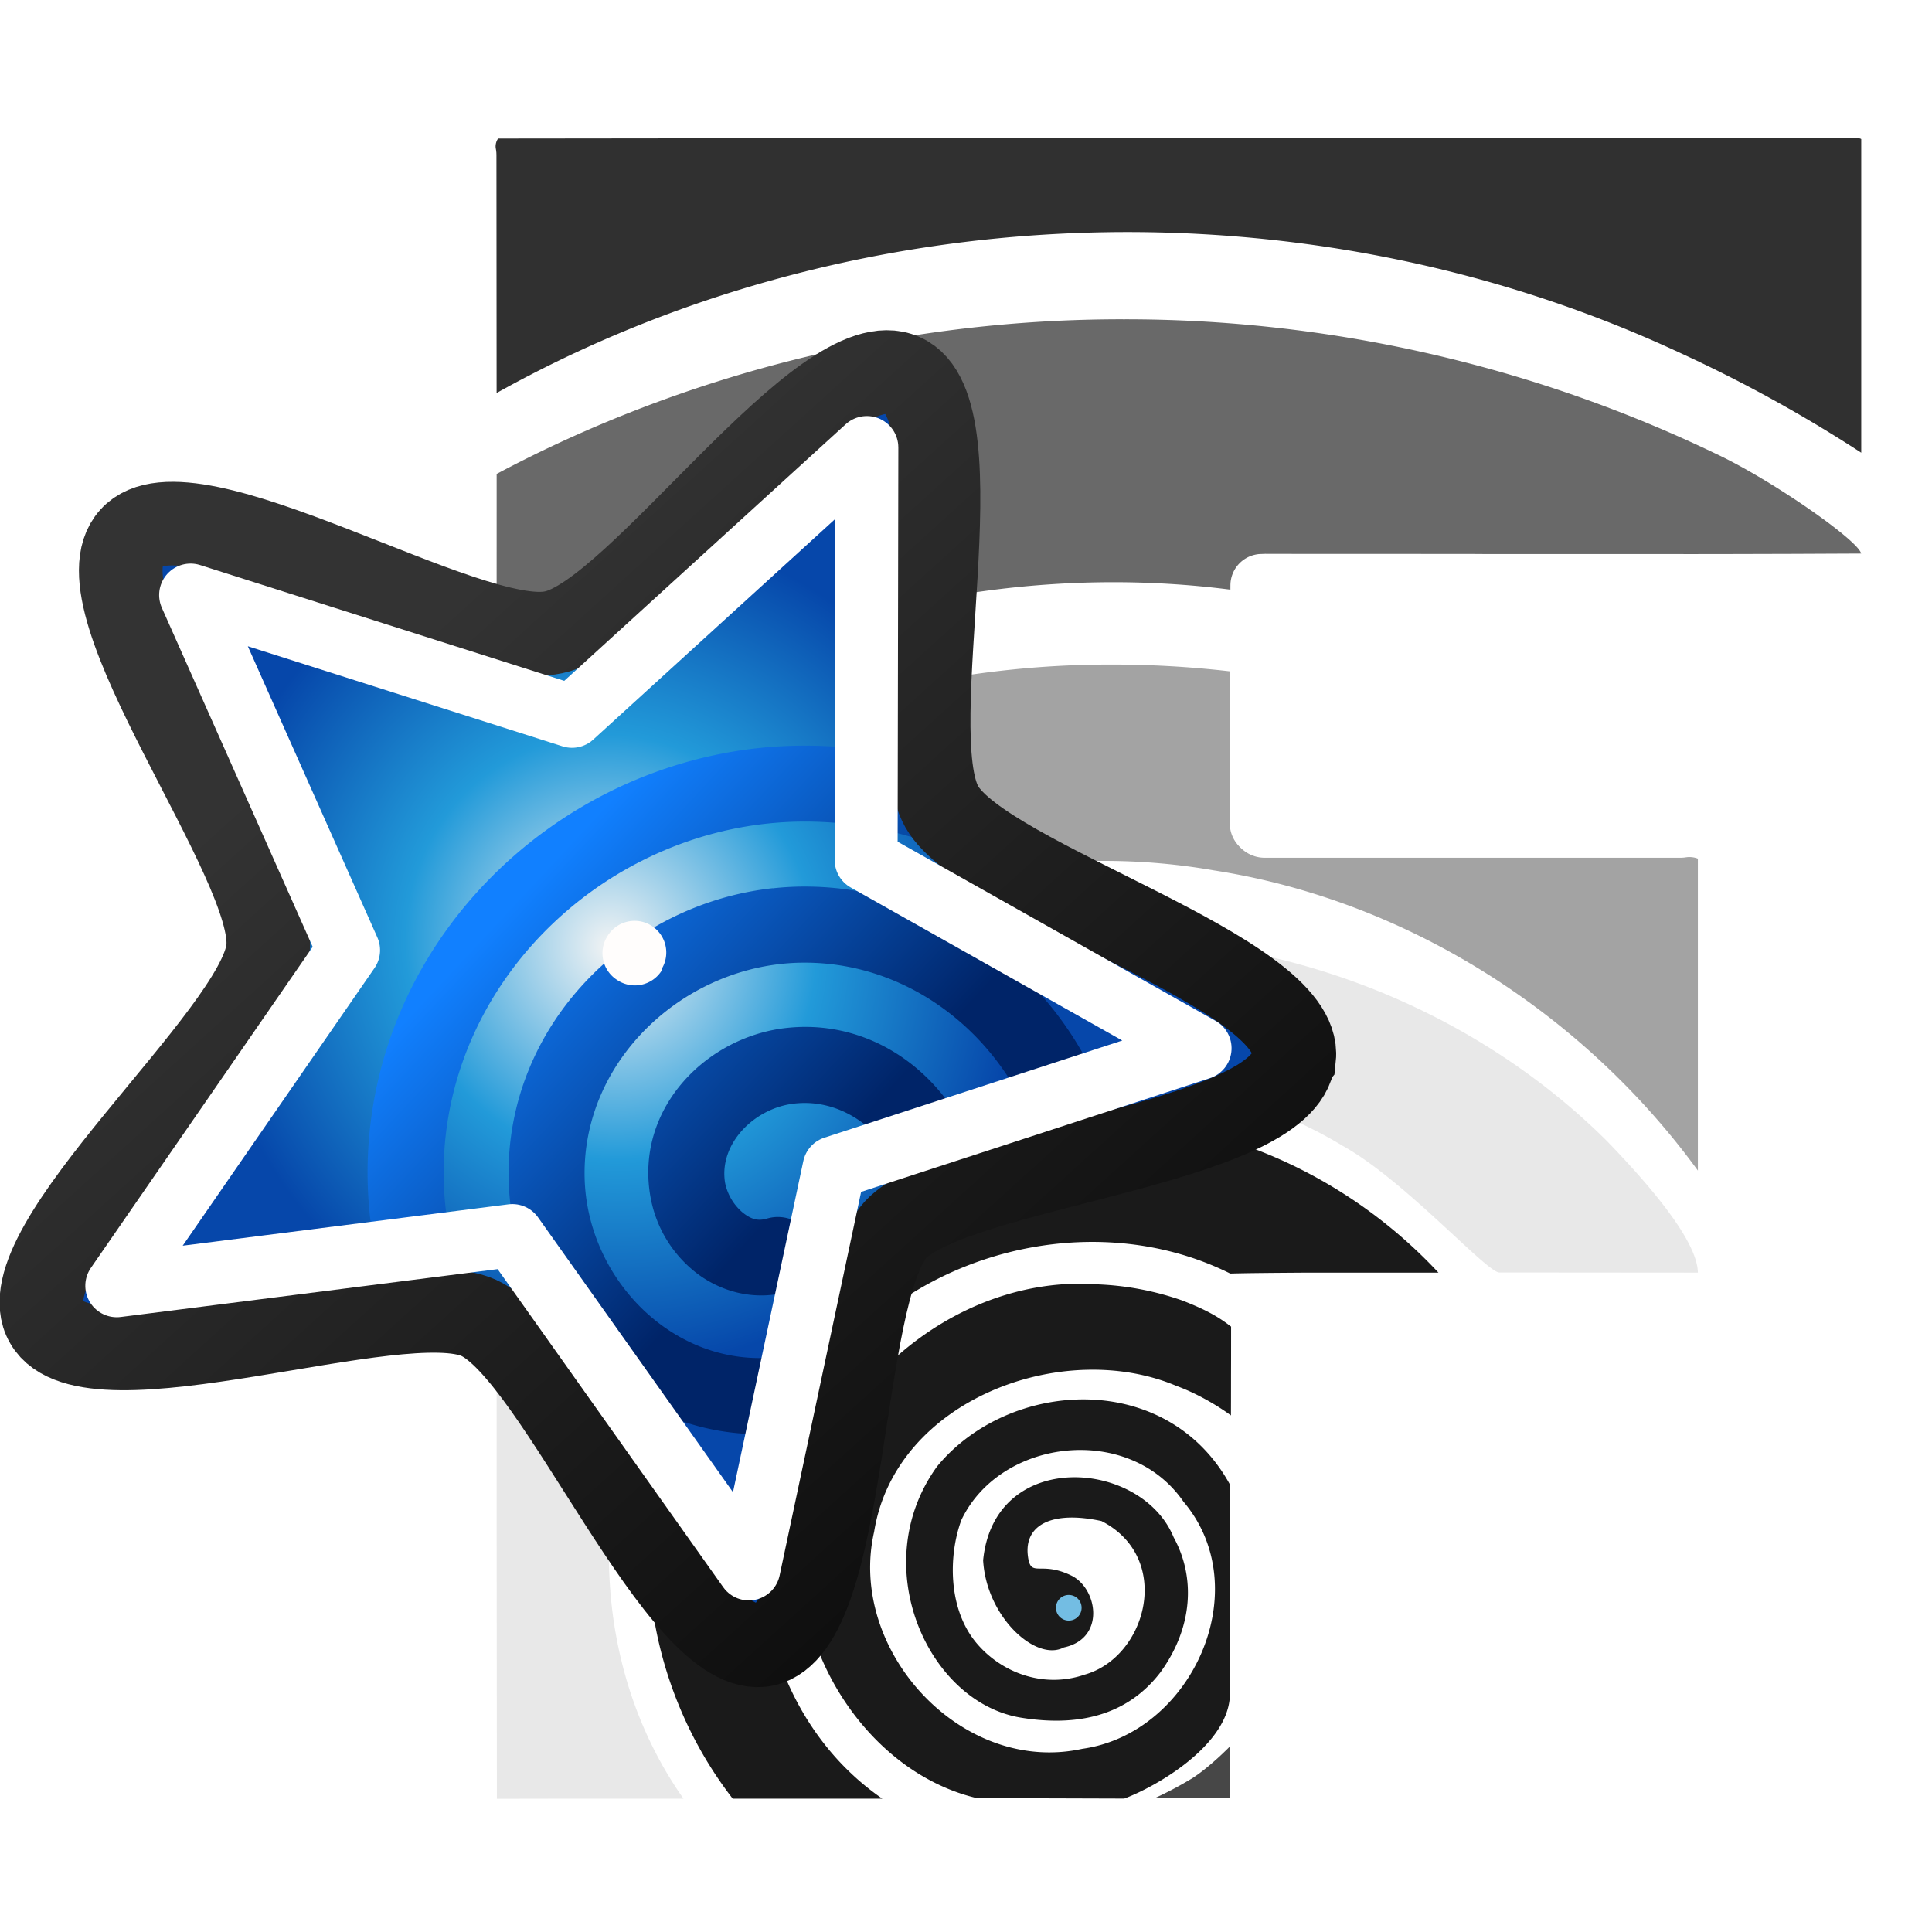<svg xmlns="http://www.w3.org/2000/svg" xmlns:xlink="http://www.w3.org/1999/xlink" viewBox="0 0 48 48"><defs><linearGradient id="a"><stop offset=".003" stop-color="#002468"/><stop offset="1" stop-color="#1180ff"/></linearGradient><linearGradient id="b"><stop offset="0" stop-color="#333"/><stop offset="1" stop-color="#0d0d0d"/></linearGradient><linearGradient id="c"><stop offset="0" stop-color="#f4f4f4"/><stop offset=".312" stop-color="#229ad9"/><stop offset=".616" stop-color="#0647aa"/></linearGradient><linearGradient xlink:href="#a" id="e" x1="-30.491" x2="-24.766" y1="-.025" y2="7.276" gradientTransform="matrix(-.407 .027 -.027 -.407 2.187 38.665)" gradientUnits="userSpaceOnUse"/><linearGradient xlink:href="#b" id="f" x1="3.443" x2="14.19" y1="8.025" y2="10.383" gradientTransform="matrix(.7 .598 -.6 .703 12.701 25.568)" gradientUnits="userSpaceOnUse"/><radialGradient xlink:href="#c" id="d" cx="7.18" cy="8.2" r="6.59" fx="7.18" fy="8.2" gradientTransform="matrix(.297 .929 -.888 .287 17.969 26.605)" gradientUnits="userSpaceOnUse"/><filter id="g" width="1.832" height="1.832" x="-.416" y="-.416" color-interpolation-filters="sRGB"><feGaussianBlur stdDeviation=".13"/></filter></defs><g paint-order="stroke fill markers"><path fill="#1a1a1a" d="M103.397 144.217s-1.556 1.6-2.987 2.53a28.964 28.964 0 0 1-3.073 1.632l6.091-.012z" color="#000" enable-background="accumulate" font-family="Gill Sans Ultra Bold" font-size="44.675" font-weight="400" letter-spacing="0" opacity=".8" overflow="visible" style="line-height:1.25;-inkscape-font-specification:&quot;Gill Sans Ultra Bold, Normal&quot;;font-variant-ligatures:normal;font-variant-position:normal;font-variant-caps:normal;font-variant-numeric:normal;font-variant-alternates:normal;font-variant-east-asian:normal;font-feature-settings:normal;font-variation-settings:normal;text-indent:0;text-align:start;text-decoration-line:none;text-decoration-style:solid;text-decoration-color:#000;text-transform:none;text-orientation:mixed;white-space:normal;shape-padding:0;shape-margin:0;inline-size:0;isolation:auto;mix-blend-mode:normal;solid-color:#000;solid-opacity:1" transform="translate(-1.394 -1.172) scale(.309)" word-spacing="0"/><path fill="#1a1a1a" d="M90.132 107.044c-12.556.77-23.523 13.297-20.822 26.023 1.356 6.976 6.715 13.64 13.742 15.3l11.854.037c2.61-.975 8.188-4.207 8.485-8.12v-17.149c-5.102-9.26-17.756-8.454-23.53-1.44-5.728 7.905-.774 18.977 6.734 20.203 5.188.847 8.842-.547 11.212-3.636 2.612-3.589 2.85-7.632 1.07-10.866-2.592-6.31-14.43-7.163-15.318 1.85.258 4.547 4.24 8.194 6.493 7.006 3.376-.717 2.717-4.761.581-5.788-2.522-1.214-3.247.258-3.475-1.565-.309-2.469 1.878-3.679 5.918-2.808 5.761 2.946 3.678 10.932-1.36 12.35-3.268 1.122-6.674-.128-8.702-2.554-2.338-2.798-2.22-7.149-1.2-9.888 3.137-6.57 13.494-7.794 17.854-1.466 5.942 7.02.693 18.633-8.132 19.87-9.726 2.132-18.91-7.943-16.74-17.452 1.697-10.59 15.14-15.59 24.29-11.731 1.928.704 3.662 1.829 4.398 2.38 0 0 .008-1.756.006-3.209.006-1.53.012-3.927.012-3.927-.98-.762-1.958-1.338-3.92-2.102a23.296 23.296 0 0 0-6.92-1.305 19.775 19.775 0 0 0-2.53-.013z" color="#000" enable-background="accumulate" font-family="Gill Sans Ultra Bold" font-size="44.675" font-weight="400" letter-spacing="0" overflow="visible" style="line-height:1.25;-inkscape-font-specification:&quot;Gill Sans Ultra Bold, Normal&quot;;font-variant-ligatures:normal;font-variant-position:normal;font-variant-caps:normal;font-variant-numeric:normal;font-variant-alternates:normal;font-variant-east-asian:normal;font-feature-settings:normal;font-variation-settings:normal;text-indent:0;text-align:start;text-decoration-line:none;text-decoration-style:solid;text-decoration-color:#000;text-transform:none;text-orientation:mixed;white-space:normal;shape-padding:0;shape-margin:0;inline-size:0;isolation:auto;mix-blend-mode:normal;solid-color:#000;solid-opacity:1" transform="translate(-1.394 -1.172) scale(.309)" word-spacing="0"/><path fill="#1a1a1a" d="M46.015 105.678a44.333 44.333 0 0 0-1.713 3.481l.019 39.263 6.474-.012h8.67c-5.605-7.962-7.14-18.015-5.182-27.359z" color="#000" enable-background="accumulate" font-family="Gill Sans Ultra Bold" font-size="44.675" font-weight="400" letter-spacing="0" opacity=".1" overflow="visible" style="line-height:1.25;-inkscape-font-specification:&quot;Gill Sans Ultra Bold, Normal&quot;;font-variant-ligatures:normal;font-variant-position:normal;font-variant-caps:normal;font-variant-numeric:normal;font-variant-alternates:normal;font-variant-east-asian:normal;font-feature-settings:normal;font-variation-settings:normal;text-indent:0;text-align:start;text-decoration-line:none;text-decoration-style:solid;text-decoration-color:#000;text-transform:none;text-orientation:mixed;white-space:normal;shape-padding:0;shape-margin:0;inline-size:0;isolation:auto;mix-blend-mode:normal;solid-color:#000;solid-opacity:1" transform="translate(-1.394 -1.172) scale(.309)" word-spacing="0"/><path fill="#1a1a1a" d="M90.534 93.81c-13.394.601-25.896 9.586-31.174 21.787l-.618 13.753-1.93-3.586c-.017.234-.061.463-.074.698-.567 7.81 1.893 15.765 6.685 21.948h12.028c-10.743-7.412-12.906-23.778-4.817-33.92 7.177-10.078 21.755-13.804 32.794-8.299 1.484-.044 4.198-.06 6.184-.074h10.556c-6.74-7.238-16.262-11.91-26.195-12.276a31.517 31.517 0 0 0-3.439-.03z" color="#000" enable-background="accumulate" font-family="Gill Sans Ultra Bold" font-size="44.675" font-weight="400" letter-spacing="0" overflow="visible" style="line-height:1.25;-inkscape-font-specification:&quot;Gill Sans Ultra Bold, Normal&quot;;font-variant-ligatures:normal;font-variant-position:normal;font-variant-caps:normal;font-variant-numeric:normal;font-variant-alternates:normal;font-variant-east-asian:normal;font-feature-settings:normal;font-variation-settings:normal;text-indent:0;text-align:start;text-decoration-line:none;text-decoration-style:solid;text-decoration-color:#000;text-transform:none;text-orientation:mixed;white-space:normal;shape-padding:0;shape-margin:0;inline-size:0;isolation:auto;mix-blend-mode:normal;solid-color:#000;solid-opacity:1" transform="translate(-1.394 -1.172) scale(.309)" word-spacing="0"/><path fill="#1a1a1a" d="M91.66 79.235c-4.97.117-9.948.92-14.737 2.35l17.748 6.66-34.365 6.22-.612 13.587a34.271 34.271 0 0 1 4.273-5.244c12.075-13.132 33.258-16.105 48.52-6.876 4.97 2.765 11.555 10.17 12.573 10.172l15.967.013c-.034-2.73-4.469-7.64-7.322-10.594-10.057-9.988-23.987-15.785-38.125-16.239a53.578 53.578 0 0 0-3.92-.05z" color="#000" enable-background="accumulate" font-family="Gill Sans Ultra Bold" font-size="44.675" font-weight="400" letter-spacing="0" opacity=".1" overflow="visible" style="line-height:1.25;-inkscape-font-specification:&quot;Gill Sans Ultra Bold, Normal&quot;;font-variant-ligatures:normal;font-variant-position:normal;font-variant-caps:normal;font-variant-numeric:normal;font-variant-alternates:normal;font-variant-east-asian:normal;font-feature-settings:normal;font-variation-settings:normal;text-indent:0;text-align:start;text-decoration-line:none;text-decoration-style:solid;text-decoration-color:#000;text-transform:none;text-orientation:mixed;white-space:normal;shape-padding:0;shape-margin:0;inline-size:0;isolation:auto;mix-blend-mode:normal;solid-color:#000;solid-opacity:1" transform="translate(-1.394 -1.172) scale(.309)" word-spacing="0"/><path fill="#1a1a1a" d="M93.602 57.225c-10.222.02-20.428 2.1-29.894 5.968L61.97 75.976l7.05 2.646c10.22-4.895 21.847-6.819 33.116-4.842 15.513 2.414 29.682 11.49 38.891 24.13V72.593H105.98a2.588 2.588 45 0 1-2.588-2.588V57.77a82.544 82.544 0 0 0-9.79-.545z" color="#000" enable-background="accumulate" font-family="Gill Sans Ultra Bold" font-size="44.675" font-weight="400" letter-spacing="0" opacity=".4" overflow="visible" style="line-height:1.25;-inkscape-font-specification:&quot;Gill Sans Ultra Bold, Normal&quot;;font-variant-ligatures:normal;font-variant-position:normal;font-variant-caps:normal;font-variant-numeric:normal;font-variant-alternates:normal;font-variant-east-asian:normal;font-feature-settings:normal;font-variation-settings:normal;text-indent:0;text-align:start;text-decoration-line:none;text-decoration-style:solid;text-decoration-color:#000;text-transform:none;text-orientation:mixed;white-space:normal;shape-padding:0;shape-margin:0;inline-size:0;isolation:auto;mix-blend-mode:normal;solid-color:#000;solid-opacity:1" transform="translate(-1.394 -1.172) scale(.309)" word-spacing="0"/><path fill="#1a1a1a" d="M94.795 29.465c-17.513-.02-35.036 4.257-50.493 12.51v26.413l.08.043c.626-.516 1.27-1.001 1.911-1.497L66.676 41.37l-2.04 15.028c12.227-4.961 25.692-6.88 38.804-5.195l.002-.36a2.525 2.525 135.194 0 1 2.525-2.509l48.195.012c-.04-.98-7.224-5.988-11.719-8.083-14.806-7.12-31.22-10.83-47.648-10.797Z" color="#000" enable-background="accumulate" font-family="Gill Sans Ultra Bold" font-size="44.675" font-weight="400" letter-spacing="0" opacity=".65" overflow="visible" style="line-height:1.25;-inkscape-font-specification:&quot;Gill Sans Ultra Bold, Normal&quot;;font-variant-ligatures:normal;font-variant-position:normal;font-variant-caps:normal;font-variant-numeric:normal;font-variant-alternates:normal;font-variant-east-asian:normal;font-feature-settings:normal;font-variation-settings:normal;text-indent:0;text-align:start;text-decoration-line:none;text-decoration-style:solid;text-decoration-color:#000;text-transform:none;text-orientation:mixed;white-space:normal;shape-padding:0;shape-margin:0;inline-size:0;isolation:auto;mix-blend-mode:normal;solid-color:#000;solid-opacity:1" transform="translate(-1.394 -1.172) scale(.309)" word-spacing="0"/><path fill="#1a1a1a" d="M44.302 14.821V35.47c28.823-16.14 65.23-17.281 95.148-3.37a113.08 113.08 0 0 1 14.712 8.094V14.821Z" color="#000" enable-background="accumulate" font-family="Gill Sans Ultra Bold" font-size="44.675" font-weight="400" letter-spacing="0" opacity=".9" overflow="visible" style="line-height:1.25;-inkscape-font-specification:&quot;Gill Sans Ultra Bold, Normal&quot;;font-variant-ligatures:normal;font-variant-position:normal;font-variant-caps:normal;font-variant-numeric:normal;font-variant-alternates:normal;font-variant-east-asian:normal;font-feature-settings:normal;font-variation-settings:normal;text-indent:0;text-align:start;text-decoration-line:none;text-decoration-style:solid;text-decoration-color:#000;text-transform:none;text-orientation:mixed;white-space:normal;shape-padding:0;shape-margin:0;inline-size:0;isolation:auto;mix-blend-mode:normal;solid-color:#000;solid-opacity:1" transform="translate(-1.394 -1.172) scale(.309)" word-spacing="0"/><path fill="#73bde3" fill-rule="evenodd" d="M26.872 39.945a.318.318 0 0 1-.319.318.318.318 0 0 1-.318-.318.318.318 0 0 1 .318-.319.318.318 0 0 1 .319.318"/></g><path fill="none" stroke="#fff" stroke-linecap="round" stroke-linejoin="round" stroke-width="1.678" d="M11.5 30.313c-.001 6.801-.002 7.544.006 14.344-.032.44.32.816.74.89.42.083.85-.002 1.275.025 5.73-.009 11.461.002 17.19-.03.578-.107.805-.777.718-1.296V32.504c3.644-.012 7.29 0 10.934-.037.567-.12.785-.78.7-1.295-.004-3.332.015-6.664-.015-9.995-.116-.57-.78-.79-1.295-.705H31.42c.004-1.957.01-3.913.015-5.87 4.995-.002 9.992.018 14.987-.011.57-.116.79-.78.705-1.296-.007-3.338.019-6.677-.019-10.015-.105-.49-.641-.72-1.1-.698v0c-3.552.028-7.106.007-10.659.013-7.7 0-15.402-.004-23.102.008-.561.091-.857.728-.752 1.249.007 6.8.006 8.362.004 15.163" paint-order="markers stroke fill"/><path fill="url(#d)" fill-rule="evenodd" d="M19.104 37.235c-.154.804-3.26.726-3.859 1.271-.598.559-.764 3.661-1.567 3.765-.804.09-1.688-2.889-2.4-3.29-.704-.395-3.702.421-4.04-.317-.345-.732 2.22-2.502 2.38-3.3.162-.798-1.538-3.405-.933-3.957.592-.551 3.06 1.339 3.863 1.235.804-.09 2.763-2.512 3.474-2.11.71.387-.332 3.325.007 4.063.338.739 3.236 1.842 3.082 2.633z" enable-background="accumulate" overflow="visible" style="marker:none" transform="rotate(-5.09 -772.842 270.466) scale(2.65)"/><path fill="url(#e)" fill-rule="evenodd" d="M14.472 33.893c-2.035-.015-3.889 1.5-4.105 3.589a3.763 3.763 0 0 0 .151 1.503l.76.01a3.066 3.066 0 0 1-.202-1.44c.189-1.821 1.924-3.126 3.728-2.93.371.04.737.14 1.078.295a.357.357 0 0 0 .472-.178.357.357 0 0 0-.178-.472 4.26 4.26 0 0 0-1.704-.377zm-.09 1.321c-1.371.028-2.611 1.068-2.708 2.495-.088 1.296.873 2.53 2.219 2.599.291.015.578-.033.845-.13l.409-1.153a1.446 1.446 0 0 1-1.218.57c-.924-.047-1.606-.922-1.544-1.838.075-1.104 1.122-1.91 2.214-1.823 1.123.09 1.977 1.034 2.097 2.12l.7-.151c-.185-1.38-1.28-2.563-2.74-2.68a2.792 2.792 0 0 0-.275-.008zm.03 1.316c-.76.006-1.489.614-1.43 1.443.02.29.146.558.354.758.209.2.528.329.86.262a.357.357 0 0 0 .279-.419.357.357 0 0 0-.42-.28c-.088.018-.15-.006-.224-.077a.495.495 0 0 1-.139-.294c-.026-.372.343-.678.725-.68.56-.006.99.53.975 1.09l.71-.152c-.06-.873-.754-1.66-1.69-1.651zm-2.464 3.504.805 1.368a3.533 3.533 0 0 0 1.475.219l.266-.752a2.73 2.73 0 0 1-.762.035 2.873 2.873 0 0 1-1.784-.87z" color="#000" style="-inkscape-stroke:none" transform="rotate(-5.09 -772.842 270.466) scale(2.65)"/><path fill="none" stroke="url(#f)" stroke-width=".784" d="M19.104 37.235c-.154.804-3.26.726-3.859 1.271-.598.559-.764 3.661-1.567 3.765-.804.09-1.688-2.889-2.4-3.29-.704-.395-3.702.421-4.04-.317-.345-.732 2.22-2.502 2.38-3.3.162-.798-1.538-3.405-.933-3.957.592-.551 3.06 1.339 3.863 1.235.804-.09 2.763-2.512 3.474-2.11.71.387-.332 3.325.007 4.063.338.739 3.236 1.842 3.082 2.633z" enable-background="accumulate" overflow="visible" style="marker:none" transform="rotate(-5.09 -772.842 270.466) scale(2.65)"/><path fill="none" stroke="#fff" stroke-linejoin="round" stroke-width=".59" d="m18.24 37.064-3.517.81-1.13 3.677-1.931-3.31-3.736.14 2.444-2.941-1.18-3.448 3.461 1.45 2.977-2.265-.35 3.852z" enable-background="accumulate" overflow="visible" style="marker:none" transform="rotate(-5.09 -772.842 270.466) scale(2.65)"/><path fill="#fffdfc" fill-rule="evenodd" d="M8.5 7.99a.37.37 0 0 1-.38.37.37.37 0 0 1-.37-.37.37.37 0 0 1 .37-.38.37.37 0 0 1 .37.37" filter="url(#g)" transform="rotate(31.88 4.804 17.685) scale(2.127)"/></svg>